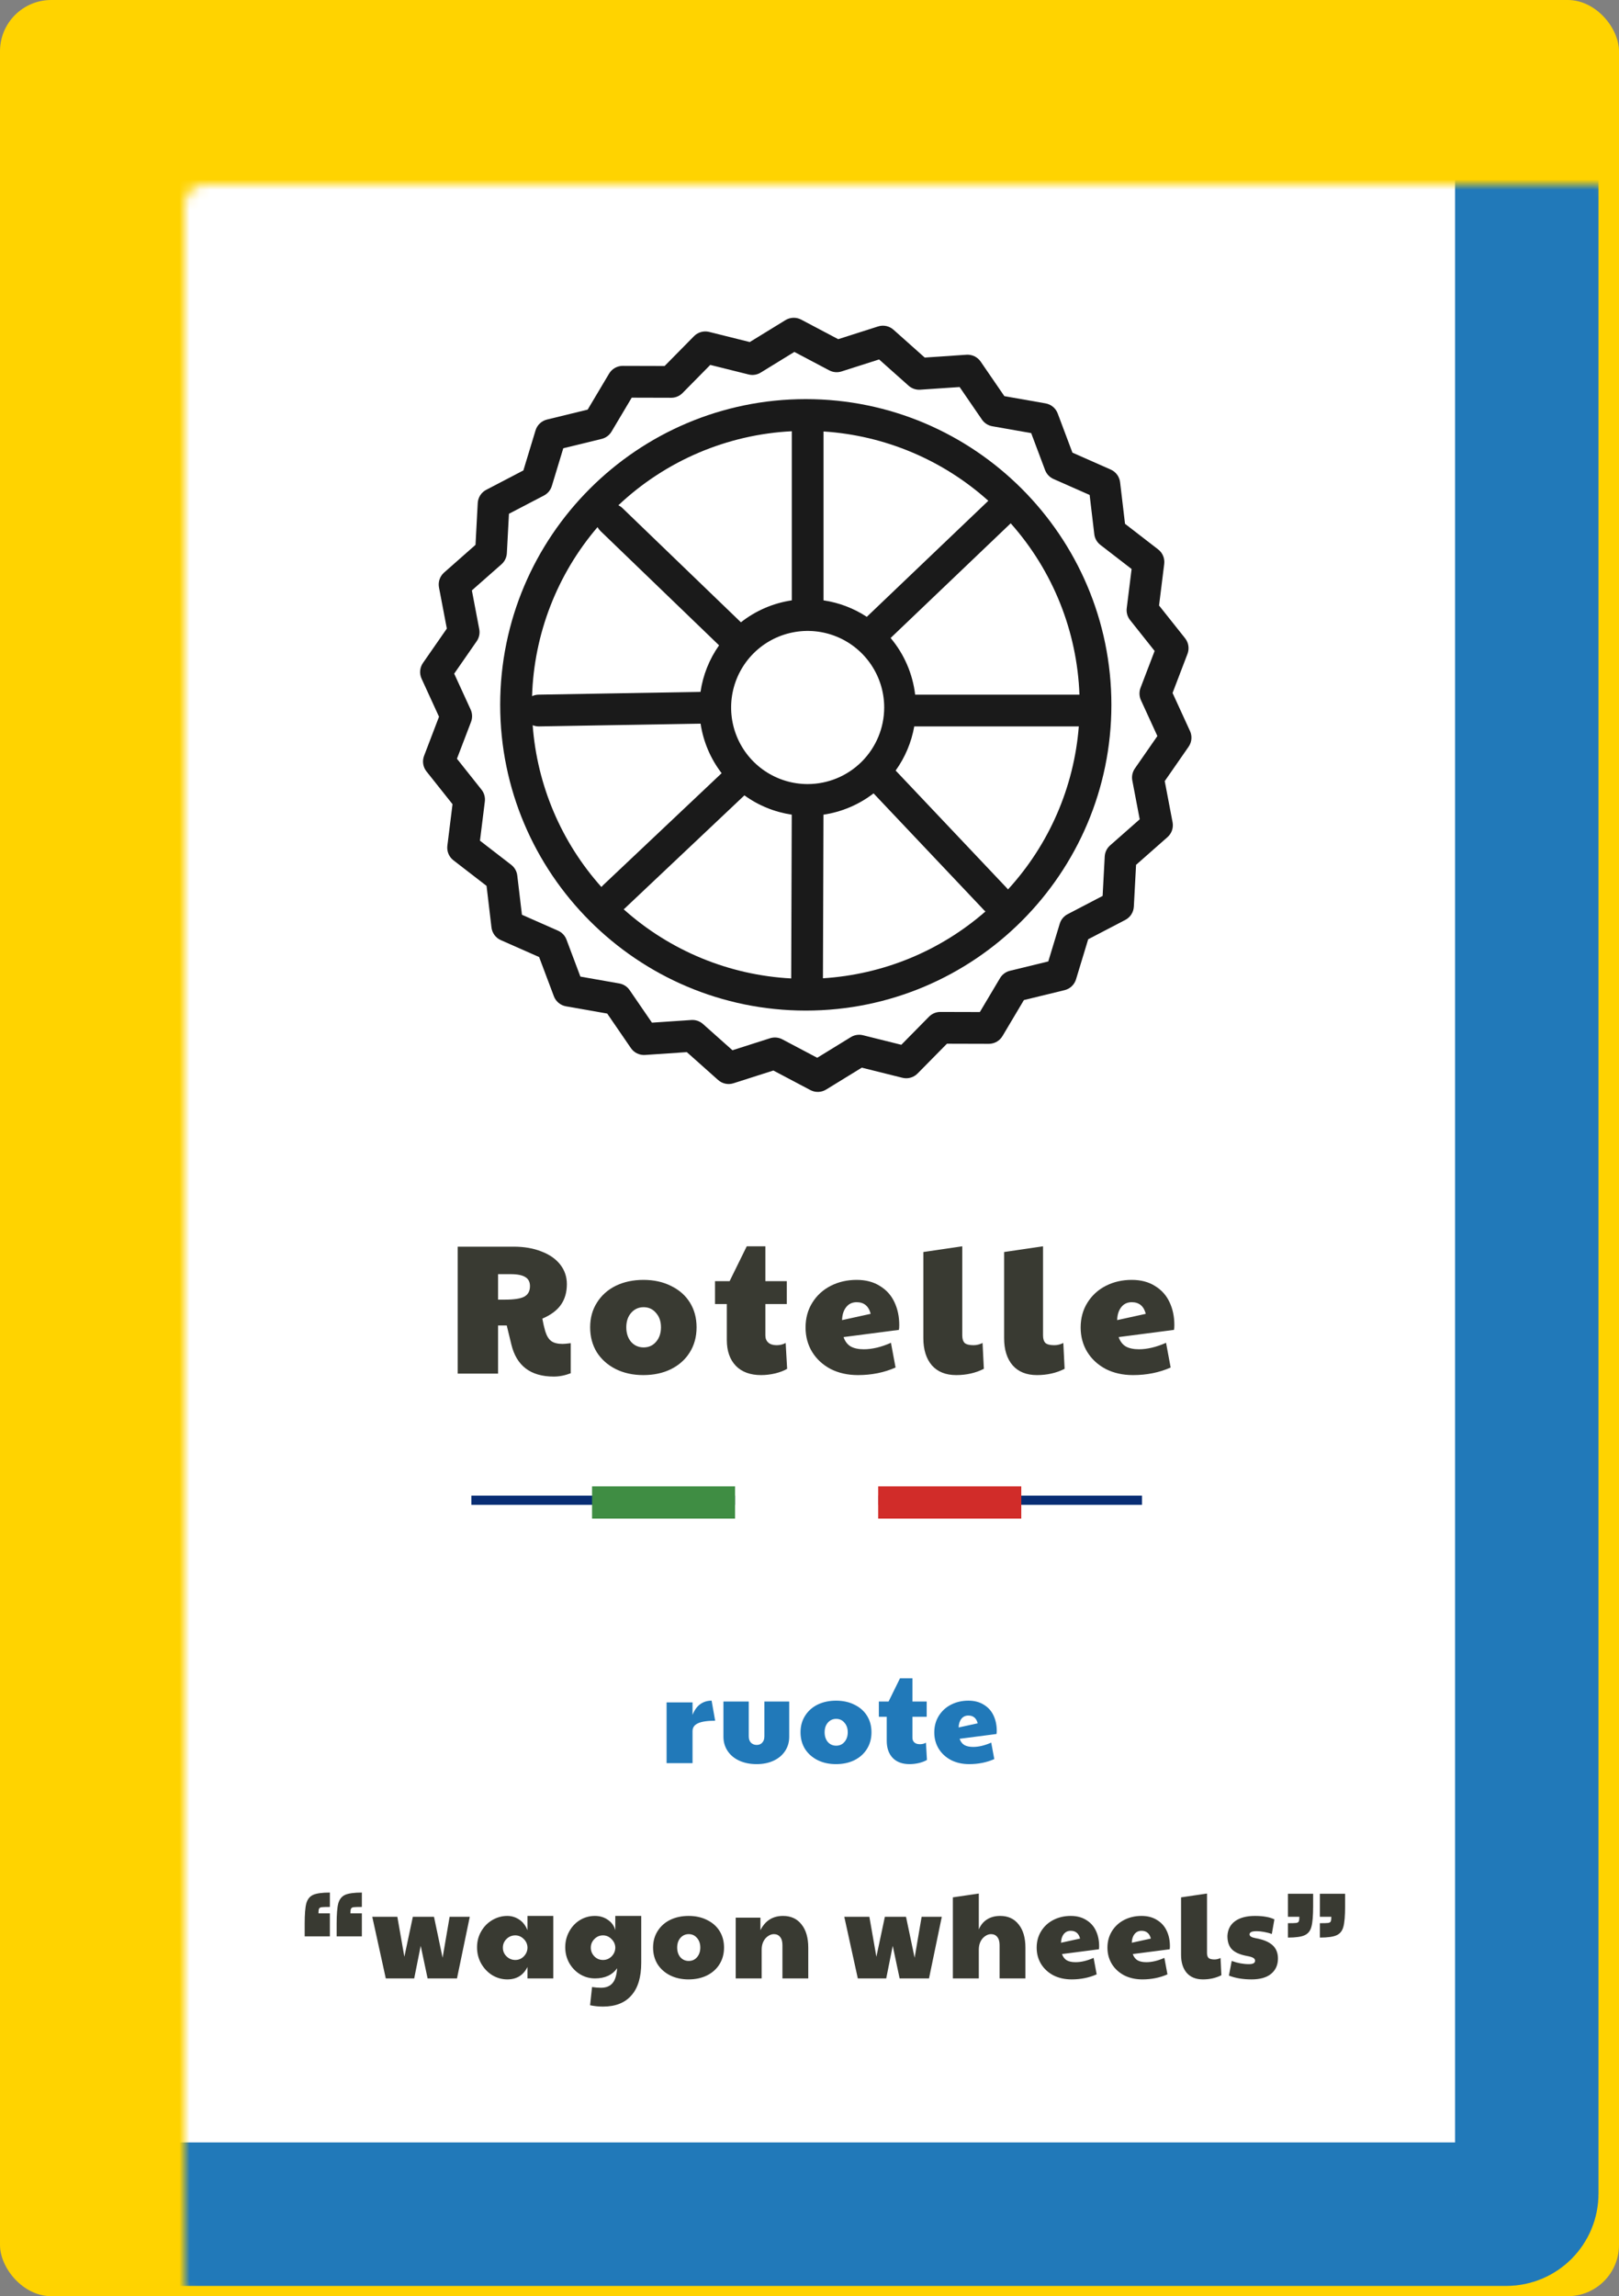 <svg width="158" height="224" viewBox="0 0 158 224" fill="none" xmlns="http://www.w3.org/2000/svg">
<rect x="0" y="0" width="158" height="224" fill="#808080" stroke="none"/>
<rect width="158" height="224" rx="5" fill="#FFD300"/>
<mask id="path-2-inside-1" fill="white">
<rect x="9" y="9" width="140" height="207" rx="2"/>
</mask>
<rect x="9" y="9" width="140" height="207" rx="2" fill="white" stroke="#2179B9" stroke-width="14" mask="url(#path-2-inside-1)"/>
<path d="M65.054 166.072H67.586V167.296C67.77 166.824 68.018 166.476 68.33 166.252C68.65 166.02 69.022 165.904 69.446 165.904L69.794 167.86C69.034 167.86 68.474 167.944 68.114 168.112C67.762 168.272 67.586 168.528 67.586 168.88V172H65.054V166.072ZM73.841 172.096C73.209 172.096 72.645 171.984 72.149 171.76C71.661 171.536 71.281 171.22 71.009 170.812C70.737 170.404 70.601 169.94 70.601 169.42V165.988H73.073V169.384C73.073 169.648 73.145 169.856 73.289 170.008C73.441 170.152 73.629 170.224 73.853 170.224C74.069 170.224 74.245 170.152 74.381 170.008C74.525 169.856 74.597 169.648 74.597 169.384V165.988H77.021V169.42C77.021 169.948 76.885 170.416 76.613 170.824C76.349 171.224 75.977 171.536 75.497 171.76C75.017 171.984 74.465 172.096 73.841 172.096ZM81.58 172.096C80.908 172.096 80.308 171.964 79.78 171.7C79.26 171.436 78.852 171.072 78.556 170.608C78.268 170.136 78.124 169.596 78.124 168.988C78.124 168.38 78.272 167.844 78.568 167.38C78.864 166.908 79.272 166.544 79.792 166.288C80.32 166.032 80.92 165.904 81.592 165.904C82.272 165.904 82.872 166.036 83.392 166.3C83.92 166.556 84.328 166.916 84.616 167.38C84.904 167.844 85.048 168.38 85.048 168.988C85.048 169.604 84.9 170.148 84.604 170.62C84.316 171.084 83.908 171.448 83.38 171.712C82.86 171.968 82.26 172.096 81.58 172.096ZM81.604 170.296C81.932 170.296 82.2 170.176 82.408 169.936C82.624 169.688 82.732 169.372 82.732 168.988C82.732 168.604 82.624 168.292 82.408 168.052C82.2 167.804 81.932 167.68 81.604 167.68C81.276 167.68 81.004 167.804 80.788 168.052C80.58 168.292 80.476 168.604 80.476 168.988C80.476 169.372 80.58 169.688 80.788 169.936C81.004 170.176 81.276 170.296 81.604 170.296ZM88.769 172.096C88.065 172.096 87.517 171.896 87.125 171.496C86.733 171.088 86.537 170.528 86.537 169.816V167.476H85.769V165.988H86.717L87.833 163.72H89.045V165.988H90.437V167.476H89.045V169.516C89.045 169.716 89.109 169.872 89.237 169.984C89.365 170.096 89.545 170.152 89.777 170.152C89.993 170.152 90.189 170.104 90.365 170.008L90.461 171.688C90.261 171.808 90.001 171.908 89.681 171.988C89.369 172.06 89.065 172.096 88.769 172.096ZM94.586 172.096C93.922 172.096 93.33 171.964 92.81 171.7C92.298 171.428 91.898 171.06 91.61 170.596C91.322 170.124 91.178 169.592 91.178 169C91.178 168.392 91.326 167.852 91.622 167.38C91.918 166.908 92.318 166.544 92.822 166.288C93.326 166.032 93.886 165.904 94.502 165.904C95.094 165.904 95.598 166.036 96.014 166.3C96.438 166.556 96.754 166.908 96.962 167.356C97.17 167.796 97.274 168.292 97.274 168.844C97.274 168.988 97.266 169.092 97.25 169.156L93.65 169.624C93.746 169.904 93.902 170.108 94.118 170.236C94.334 170.356 94.618 170.416 94.97 170.416C95.514 170.416 96.102 170.276 96.734 169.996L97.034 171.604C96.29 171.932 95.474 172.096 94.586 172.096ZM95.414 168.112C95.286 167.608 94.982 167.356 94.502 167.356C94.214 167.356 93.986 167.464 93.818 167.68C93.65 167.896 93.562 168.176 93.554 168.52L95.414 168.112Z" fill="#2179B9"/>
<path d="M29.734 187.672C29.734 186.752 29.786 186.092 29.89 185.692C30.002 185.284 30.222 185.004 30.55 184.852C30.886 184.7 31.434 184.624 32.194 184.624V186.028C31.786 186.028 31.518 186.036 31.39 186.052C31.262 186.068 31.178 186.116 31.138 186.196C31.098 186.276 31.078 186.428 31.078 186.652H32.194V188.896H29.734V187.672ZM32.854 187.672C32.854 186.752 32.906 186.092 33.01 185.692C33.122 185.284 33.342 185.004 33.67 184.852C34.006 184.7 34.554 184.624 35.314 184.624V186.028C34.906 186.028 34.638 186.036 34.51 186.052C34.382 186.068 34.298 186.116 34.258 186.196C34.218 186.276 34.198 186.428 34.198 186.652H35.314V188.896H32.854V187.672ZM36.33 186.988H38.778L39.462 190.888L40.29 186.988H42.354L43.194 190.984L43.878 186.988H45.846L44.598 193H41.73L41.058 189.82L40.422 193H37.65L36.33 186.988ZM49.508 193.096C48.988 193.096 48.5 192.96 48.044 192.688C47.596 192.408 47.236 192.032 46.964 191.56C46.692 191.08 46.556 190.548 46.556 189.964C46.556 189.388 46.692 188.868 46.964 188.404C47.236 187.932 47.6 187.564 48.056 187.3C48.512 187.036 48.996 186.904 49.508 186.904C49.924 186.904 50.308 187.02 50.66 187.252C51.02 187.484 51.292 187.832 51.476 188.296V186.904H53.996V193H51.476V191.884C51.076 192.692 50.42 193.096 49.508 193.096ZM50.288 191.2C50.608 191.2 50.88 191.088 51.104 190.864C51.336 190.632 51.46 190.36 51.476 190.048V189.952C51.46 189.632 51.332 189.36 51.092 189.136C50.86 188.912 50.592 188.8 50.288 188.8C49.952 188.8 49.664 188.92 49.424 189.16C49.192 189.392 49.076 189.672 49.076 190C49.076 190.336 49.196 190.62 49.436 190.852C49.676 191.084 49.96 191.2 50.288 191.2ZM58.847 195.748C58.407 195.748 57.987 195.704 57.587 195.616L57.779 193.84C58.091 193.888 58.379 193.912 58.643 193.912C59.139 193.912 59.515 193.764 59.771 193.468C60.027 193.18 60.179 192.692 60.227 192.004C59.755 192.668 59.035 193 58.067 193C57.539 193 57.051 192.864 56.603 192.592C56.163 192.32 55.811 191.952 55.547 191.488C55.291 191.024 55.163 190.516 55.163 189.964C55.163 189.404 55.291 188.892 55.547 188.428C55.803 187.956 56.151 187.584 56.591 187.312C57.039 187.04 57.527 186.904 58.055 186.904C58.543 186.904 58.967 187.032 59.327 187.288C59.695 187.536 59.935 187.872 60.047 188.296V186.904H62.579V191.476C62.579 192.876 62.259 193.936 61.619 194.656C60.987 195.384 60.063 195.748 58.847 195.748ZM58.847 191.2C59.167 191.2 59.443 191.088 59.675 190.864C59.907 190.632 60.031 190.36 60.047 190.048V189.952C60.031 189.648 59.903 189.38 59.663 189.148C59.431 188.916 59.159 188.8 58.847 188.8C58.519 188.8 58.239 188.92 58.007 189.16C57.775 189.392 57.659 189.672 57.659 190C57.659 190.328 57.775 190.612 58.007 190.852C58.239 191.084 58.519 191.2 58.847 191.2ZM67.191 193.096C66.519 193.096 65.919 192.964 65.391 192.7C64.871 192.436 64.463 192.072 64.167 191.608C63.879 191.136 63.735 190.596 63.735 189.988C63.735 189.38 63.883 188.844 64.179 188.38C64.475 187.908 64.883 187.544 65.403 187.288C65.931 187.032 66.531 186.904 67.203 186.904C67.883 186.904 68.483 187.036 69.003 187.3C69.531 187.556 69.939 187.916 70.227 188.38C70.515 188.844 70.659 189.38 70.659 189.988C70.659 190.604 70.511 191.148 70.215 191.62C69.927 192.084 69.519 192.448 68.991 192.712C68.471 192.968 67.871 193.096 67.191 193.096ZM67.215 191.296C67.543 191.296 67.811 191.176 68.019 190.936C68.235 190.688 68.343 190.372 68.343 189.988C68.343 189.604 68.235 189.292 68.019 189.052C67.811 188.804 67.543 188.68 67.215 188.68C66.887 188.68 66.615 188.804 66.399 189.052C66.191 189.292 66.087 189.604 66.087 189.988C66.087 190.372 66.191 190.688 66.399 190.936C66.615 191.176 66.887 191.296 67.215 191.296ZM71.799 187.072H74.211V188.296C74.675 187.368 75.411 186.904 76.419 186.904C77.187 186.904 77.787 187.18 78.219 187.732C78.659 188.276 78.879 189.032 78.879 190V193H76.359V189.748C76.359 189.404 76.283 189.14 76.131 188.956C75.987 188.772 75.783 188.68 75.519 188.68C75.327 188.68 75.139 188.744 74.955 188.872C74.771 188.992 74.619 189.168 74.499 189.4C74.387 189.632 74.331 189.896 74.331 190.192V193H71.799V187.072ZM82.395 186.988H84.843L85.527 190.888L86.355 186.988H88.419L89.259 190.984L89.943 186.988H91.911L90.663 193H87.795L87.123 189.82L86.487 193H83.715L82.395 186.988ZM92.991 185.092L95.523 184.72V188.224C95.699 187.8 95.963 187.476 96.315 187.252C96.675 187.02 97.107 186.904 97.611 186.904C98.379 186.904 98.979 187.18 99.411 187.732C99.851 188.276 100.071 189.032 100.071 190V193H97.551V189.748C97.551 189.404 97.475 189.14 97.323 188.956C97.179 188.772 96.975 188.68 96.711 188.68C96.519 188.68 96.331 188.744 96.147 188.872C95.963 188.992 95.811 189.168 95.691 189.4C95.579 189.632 95.523 189.896 95.523 190.192V193H92.991V185.092ZM104.578 193.096C103.914 193.096 103.322 192.964 102.802 192.7C102.29 192.428 101.89 192.06 101.602 191.596C101.314 191.124 101.17 190.592 101.17 190C101.17 189.392 101.318 188.852 101.614 188.38C101.91 187.908 102.31 187.544 102.814 187.288C103.318 187.032 103.878 186.904 104.494 186.904C105.086 186.904 105.59 187.036 106.006 187.3C106.43 187.556 106.746 187.908 106.954 188.356C107.162 188.796 107.266 189.292 107.266 189.844C107.266 189.988 107.258 190.092 107.242 190.156L103.642 190.624C103.738 190.904 103.894 191.108 104.11 191.236C104.326 191.356 104.61 191.416 104.962 191.416C105.506 191.416 106.094 191.276 106.726 190.996L107.026 192.604C106.282 192.932 105.466 193.096 104.578 193.096ZM105.406 189.112C105.278 188.608 104.974 188.356 104.494 188.356C104.206 188.356 103.978 188.464 103.81 188.68C103.642 188.896 103.554 189.176 103.546 189.52L105.406 189.112ZM111.485 193.096C110.821 193.096 110.229 192.964 109.709 192.7C109.197 192.428 108.797 192.06 108.509 191.596C108.221 191.124 108.077 190.592 108.077 190C108.077 189.392 108.225 188.852 108.521 188.38C108.817 187.908 109.217 187.544 109.721 187.288C110.225 187.032 110.785 186.904 111.401 186.904C111.993 186.904 112.497 187.036 112.913 187.3C113.337 187.556 113.653 187.908 113.861 188.356C114.069 188.796 114.173 189.292 114.173 189.844C114.173 189.988 114.165 190.092 114.149 190.156L110.549 190.624C110.645 190.904 110.801 191.108 111.017 191.236C111.233 191.356 111.517 191.416 111.869 191.416C112.413 191.416 113.001 191.276 113.633 190.996L113.933 192.604C113.189 192.932 112.373 193.096 111.485 193.096ZM112.313 189.112C112.185 188.608 111.881 188.356 111.401 188.356C111.113 188.356 110.885 188.464 110.717 188.68C110.549 188.896 110.461 189.176 110.453 189.52L112.313 189.112ZM117.397 193.096C116.717 193.096 116.189 192.884 115.813 192.46C115.445 192.028 115.261 191.44 115.261 190.696V185.092L117.793 184.72V190.516C117.793 190.74 117.845 190.904 117.949 191.008C118.061 191.104 118.253 191.152 118.525 191.152C118.725 191.152 118.921 191.104 119.113 191.008L119.197 192.688C118.661 192.96 118.061 193.096 117.397 193.096ZM122.137 193.096C121.297 193.096 120.561 192.972 119.929 192.724L120.205 191.296C120.781 191.504 121.341 191.608 121.885 191.608C122.285 191.608 122.485 191.496 122.485 191.272C122.485 191.16 122.425 191.068 122.305 190.996C122.193 190.924 121.977 190.86 121.657 190.804C120.993 190.676 120.513 190.46 120.217 190.156C119.929 189.852 119.785 189.42 119.785 188.86C119.817 188.228 120.069 187.744 120.541 187.408C121.013 187.072 121.657 186.904 122.473 186.904C122.889 186.904 123.245 186.932 123.541 186.988C123.845 187.036 124.121 187.12 124.369 187.24L124.117 188.668C123.885 188.58 123.629 188.512 123.349 188.464C123.077 188.416 122.849 188.392 122.665 188.392C122.393 188.392 122.205 188.42 122.101 188.476C121.997 188.532 121.945 188.608 121.945 188.704C121.945 188.88 122.145 189.004 122.545 189.076C123.273 189.204 123.817 189.428 124.177 189.748C124.537 190.068 124.717 190.504 124.717 191.056C124.717 191.688 124.493 192.188 124.045 192.556C123.605 192.916 122.969 193.096 122.137 193.096ZM125.69 187.612C126.098 187.612 126.366 187.604 126.494 187.588C126.622 187.572 126.706 187.524 126.746 187.444C126.786 187.364 126.806 187.212 126.806 186.988H125.69V184.744H128.15V185.968C128.15 186.888 128.094 187.552 127.982 187.96C127.878 188.36 127.658 188.636 127.322 188.788C126.994 188.94 126.45 189.016 125.69 189.016V187.612ZM128.81 187.612C129.218 187.612 129.486 187.604 129.614 187.588C129.742 187.572 129.826 187.524 129.866 187.444C129.906 187.364 129.926 187.212 129.926 186.988H128.81V184.744H131.27V185.968C131.27 186.888 131.214 187.552 131.102 187.96C130.998 188.36 130.778 188.636 130.442 188.788C130.114 188.94 129.57 189.016 128.81 189.016V187.612Z" fill="#393A32"/>
<path d="M54.043 134.288C51.787 134.288 50.407 133.244 49.903 131.156L49.453 129.302H48.607V134H44.665V121.616H50.119C51.151 121.616 52.057 121.772 52.837 122.084C53.629 122.384 54.241 122.81 54.673 123.362C55.105 123.914 55.321 124.55 55.321 125.27C55.321 126.074 55.123 126.752 54.727 127.304C54.343 127.844 53.743 128.288 52.927 128.636C53.011 129.092 53.107 129.506 53.215 129.878C53.359 130.334 53.557 130.652 53.809 130.832C54.061 131.012 54.427 131.102 54.907 131.102C55.075 131.102 55.339 131.078 55.699 131.03V133.964C55.135 134.18 54.583 134.288 54.043 134.288ZM49.291 126.782C50.179 126.782 50.803 126.686 51.163 126.494C51.535 126.29 51.721 125.948 51.721 125.468C51.721 125.06 51.571 124.766 51.271 124.586C50.971 124.394 50.497 124.298 49.849 124.298H48.607V126.782H49.291ZM62.777 134.144C61.769 134.144 60.869 133.946 60.077 133.55C59.297 133.154 58.685 132.608 58.241 131.912C57.809 131.204 57.593 130.394 57.593 129.482C57.593 128.57 57.815 127.766 58.259 127.07C58.703 126.362 59.315 125.816 60.095 125.432C60.887 125.048 61.787 124.856 62.795 124.856C63.815 124.856 64.715 125.054 65.495 125.45C66.287 125.834 66.899 126.374 67.331 127.07C67.763 127.766 67.979 128.57 67.979 129.482C67.979 130.406 67.757 131.222 67.313 131.93C66.881 132.626 66.269 133.172 65.477 133.568C64.697 133.952 63.797 134.144 62.777 134.144ZM62.813 131.444C63.305 131.444 63.707 131.264 64.019 130.904C64.343 130.532 64.505 130.058 64.505 129.482C64.505 128.906 64.343 128.438 64.019 128.078C63.707 127.706 63.305 127.52 62.813 127.52C62.321 127.52 61.913 127.706 61.589 128.078C61.277 128.438 61.121 128.906 61.121 129.482C61.121 130.058 61.277 130.532 61.589 130.904C61.913 131.264 62.321 131.444 62.813 131.444ZM74.28 134.144C73.224 134.144 72.402 133.844 71.814 133.244C71.226 132.632 70.932 131.792 70.932 130.724V127.214H69.78V124.982H71.202L72.876 121.58H74.694V124.982H76.782V127.214H74.694V130.274C74.694 130.574 74.79 130.808 74.982 130.976C75.174 131.144 75.444 131.228 75.792 131.228C76.116 131.228 76.41 131.156 76.674 131.012L76.818 133.532C76.518 133.712 76.128 133.862 75.648 133.982C75.18 134.09 74.724 134.144 74.28 134.144ZM83.727 134.144C82.731 134.144 81.843 133.946 81.063 133.55C80.295 133.142 79.695 132.59 79.263 131.894C78.831 131.186 78.615 130.388 78.615 129.5C78.615 128.588 78.837 127.778 79.281 127.07C79.725 126.362 80.325 125.816 81.081 125.432C81.837 125.048 82.677 124.856 83.601 124.856C84.489 124.856 85.245 125.054 85.869 125.45C86.505 125.834 86.979 126.362 87.291 127.034C87.603 127.694 87.759 128.438 87.759 129.266C87.759 129.482 87.747 129.638 87.723 129.734L82.323 130.436C82.467 130.856 82.701 131.162 83.025 131.354C83.349 131.534 83.775 131.624 84.303 131.624C85.119 131.624 86.001 131.414 86.949 130.994L87.399 133.406C86.283 133.898 85.059 134.144 83.727 134.144ZM84.969 128.168C84.777 127.412 84.321 127.034 83.601 127.034C83.169 127.034 82.827 127.196 82.575 127.52C82.323 127.844 82.191 128.264 82.179 128.78L84.969 128.168ZM93.315 134.144C92.295 134.144 91.503 133.826 90.939 133.19C90.387 132.542 90.111 131.66 90.111 130.544V122.138L93.909 121.58V130.274C93.909 130.61 93.987 130.856 94.143 131.012C94.311 131.156 94.599 131.228 95.007 131.228C95.307 131.228 95.601 131.156 95.889 131.012L96.015 133.532C95.211 133.94 94.311 134.144 93.315 134.144ZM101.197 134.144C100.177 134.144 99.385 133.826 98.822 133.19C98.269 132.542 97.993 131.66 97.993 130.544V122.138L101.791 121.58V130.274C101.791 130.61 101.869 130.856 102.025 131.012C102.193 131.156 102.481 131.228 102.889 131.228C103.189 131.228 103.483 131.156 103.771 131.012L103.897 133.532C103.093 133.94 102.193 134.144 101.197 134.144ZM110.574 134.144C109.578 134.144 108.69 133.946 107.91 133.55C107.142 133.142 106.542 132.59 106.11 131.894C105.678 131.186 105.462 130.388 105.462 129.5C105.462 128.588 105.684 127.778 106.128 127.07C106.572 126.362 107.172 125.816 107.928 125.432C108.684 125.048 109.524 124.856 110.448 124.856C111.336 124.856 112.092 125.054 112.716 125.45C113.352 125.834 113.826 126.362 114.138 127.034C114.45 127.694 114.606 128.438 114.606 129.266C114.606 129.482 114.594 129.638 114.57 129.734L109.17 130.436C109.314 130.856 109.548 131.162 109.872 131.354C110.196 131.534 110.622 131.624 111.15 131.624C111.966 131.624 112.848 131.414 113.796 130.994L114.246 133.406C113.13 133.898 111.906 134.144 110.574 134.144ZM111.816 128.168C111.624 127.412 111.168 127.034 110.448 127.034C110.016 127.034 109.674 127.196 109.422 127.52C109.17 127.844 109.038 128.264 109.026 128.78L111.816 128.168Z" fill="#393A32"/>
<rect x="46" y="145.901" width="65.45" height="0.898" fill="#082D74"/>
<rect x="57.781" y="145" width="13.963" height="3.142" fill="#3F8D43"/>
<rect x="71.745" y="145" width="13.963" height="3.142" fill="white"/>
<rect x="85.705" y="145" width="13.963" height="3.142" fill="#D12C29"/>
<path d="M78.638 38.935C62.192 38.935 48.813 52.315 48.813 68.76C48.813 85.206 62.192 98.585 78.638 98.585C95.083 98.585 108.462 85.206 108.462 68.76C108.462 52.315 95.083 38.935 78.638 38.935ZM89.311 67.766C89.069 65.729 88.237 63.807 86.917 62.237L98.636 51.05C102.747 55.673 105.119 61.584 105.344 67.766H89.311ZM78.82 76.489C77.343 76.489 75.899 76.051 74.67 75.23C73.442 74.409 72.484 73.243 71.919 71.878C71.354 70.513 71.206 69.011 71.494 67.562C71.782 66.113 72.493 64.782 73.538 63.737C74.583 62.692 75.914 61.981 77.363 61.693C78.812 61.404 80.314 61.552 81.679 62.118C83.044 62.683 84.21 63.641 85.031 64.869C85.852 66.097 86.29 67.541 86.29 69.019C86.288 70.999 85.5 72.898 84.1 74.299C82.7 75.699 80.801 76.487 78.82 76.489V76.489ZM84.592 60.174C83.318 59.338 81.877 58.789 80.369 58.566V42.091C86.337 42.475 92.002 44.857 96.451 48.853L84.592 60.174ZM77.272 58.566C75.458 58.835 73.747 59.573 72.307 60.707L60.751 49.571C60.632 49.456 60.496 49.362 60.347 49.291C64.951 44.949 70.951 42.388 77.272 42.068L77.272 58.566ZM72.648 77.589C74.014 78.578 75.598 79.224 77.267 79.471L77.214 95.449C71.156 95.13 65.389 92.751 60.868 88.706C60.9 88.68 60.931 88.654 60.961 88.626L72.648 77.589ZM80.364 79.473C82.144 79.21 83.826 78.495 85.251 77.396L96.031 88.786C96.075 88.832 96.121 88.876 96.171 88.916C91.748 92.778 86.172 95.07 80.312 95.433L80.364 79.473ZM58.314 51.423C58.39 51.563 58.487 51.691 58.601 51.801L70.175 62.954C69.222 64.304 68.602 65.86 68.364 67.495L52.553 67.766C52.336 67.77 52.122 67.819 51.925 67.912C52.113 61.848 54.367 56.03 58.314 51.423V51.423ZM51.984 70.745C52.172 70.823 52.375 70.864 52.579 70.863C52.588 70.863 52.597 70.863 52.606 70.863L68.37 70.593C68.635 72.352 69.342 74.015 70.425 75.427L58.834 86.374C58.783 86.423 58.736 86.475 58.692 86.53C54.776 82.153 52.417 76.603 51.984 70.745V70.745ZM98.373 86.765C98.344 86.728 98.313 86.692 98.28 86.657L87.407 75.168C88.327 73.888 88.948 72.416 89.223 70.863H105.282C104.817 76.786 102.385 82.384 98.373 86.765V86.765Z" fill="#1A1A1A"/>
<path d="M116.134 71.315L114.431 67.601L115.89 63.784C115.986 63.533 116.015 63.261 115.974 62.995C115.933 62.729 115.823 62.478 115.656 62.267L113.113 59.069L113.617 55.014C113.65 54.746 113.613 54.475 113.509 54.227C113.406 53.978 113.239 53.761 113.026 53.597L109.792 51.099L109.311 47.042C109.279 46.775 109.178 46.52 109.018 46.304C108.858 46.087 108.645 45.916 108.398 45.808L104.66 44.157L103.222 40.333C103.127 40.081 102.968 39.858 102.761 39.686C102.554 39.514 102.306 39.399 102.041 39.352L98.016 38.644L95.704 35.275C95.552 35.053 95.344 34.875 95.102 34.758C94.86 34.641 94.591 34.589 94.323 34.606L90.246 34.882L87.195 32.164C86.994 31.985 86.75 31.861 86.487 31.805C86.223 31.749 85.95 31.763 85.694 31.845L81.801 33.088L78.188 31.179C77.95 31.054 77.684 30.992 77.415 31.001C77.146 31.009 76.884 31.088 76.654 31.229L73.172 33.367L69.208 32.379C68.946 32.314 68.673 32.318 68.414 32.391C68.155 32.464 67.919 32.602 67.73 32.794L64.861 35.704L60.775 35.693H60.771C60.502 35.693 60.239 35.762 60.005 35.895C59.772 36.028 59.577 36.219 59.44 36.45L57.35 39.961L53.381 40.928C53.119 40.992 52.879 41.123 52.683 41.308C52.487 41.492 52.343 41.725 52.265 41.983L51.077 45.892L47.454 47.782C47.215 47.906 47.013 48.09 46.867 48.317C46.722 48.543 46.638 48.803 46.623 49.072L46.405 53.152L43.34 55.854C43.138 56.032 42.986 56.259 42.898 56.514C42.811 56.768 42.792 57.041 42.842 57.306L43.607 61.32L41.276 64.676C41.123 64.897 41.03 65.154 41.006 65.423C40.982 65.691 41.029 65.96 41.141 66.205L42.844 69.919L41.385 73.736C41.289 73.987 41.26 74.259 41.301 74.525C41.342 74.791 41.452 75.042 41.619 75.253L44.162 78.451L43.658 82.506C43.625 82.773 43.662 83.045 43.766 83.293C43.869 83.541 44.035 83.759 44.249 83.923L47.483 86.42L47.964 90.478C47.996 90.746 48.097 91 48.257 91.216C48.417 91.433 48.63 91.604 48.877 91.712L52.614 93.363L54.053 97.188C54.148 97.439 54.307 97.662 54.514 97.834C54.721 98.006 54.969 98.121 55.234 98.168L59.259 98.876L61.571 102.245C61.723 102.467 61.93 102.645 62.173 102.763C62.415 102.88 62.684 102.932 62.952 102.914L67.029 102.638L70.08 105.356C70.281 105.535 70.525 105.659 70.788 105.715C71.052 105.771 71.325 105.757 71.581 105.675L75.474 104.432L79.087 106.341C79.325 106.467 79.591 106.528 79.86 106.519C80.129 106.511 80.391 106.432 80.621 106.291L84.103 104.153L88.067 105.141C88.329 105.206 88.602 105.202 88.861 105.129C89.12 105.057 89.356 104.917 89.545 104.726L92.414 101.816L96.5 101.827H96.504C96.773 101.827 97.036 101.758 97.27 101.625C97.503 101.492 97.698 101.301 97.835 101.07L99.924 97.559L103.895 96.592C104.156 96.528 104.396 96.397 104.592 96.212C104.788 96.027 104.932 95.795 105.01 95.537L106.198 91.628L109.821 89.739C110.06 89.614 110.262 89.43 110.408 89.203C110.553 88.977 110.637 88.717 110.652 88.448L110.87 84.368L113.935 81.666C114.137 81.488 114.289 81.261 114.377 81.006C114.464 80.751 114.483 80.478 114.433 80.214L113.668 76.2L115.998 72.844C116.152 72.623 116.245 72.365 116.269 72.097C116.293 71.829 116.246 71.56 116.134 71.315V71.315ZM110.504 76.141L111.225 79.926L108.334 82.473C108.179 82.609 108.053 82.775 107.964 82.96C107.874 83.146 107.822 83.347 107.811 83.553L107.606 87.4L104.189 89.182C104.006 89.277 103.845 89.408 103.713 89.566C103.582 89.725 103.483 89.908 103.423 90.105L102.303 93.791L98.559 94.703C98.359 94.752 98.171 94.84 98.005 94.963C97.84 95.085 97.7 95.239 97.595 95.416L95.625 98.727L91.772 98.717H91.768C91.562 98.717 91.359 98.758 91.17 98.837C90.981 98.916 90.809 99.032 90.665 99.178L87.96 101.922L84.221 100.99C84.021 100.94 83.814 100.93 83.61 100.962C83.406 100.993 83.211 101.065 83.036 101.173L79.753 103.189L76.346 101.389C76.164 101.293 75.964 101.234 75.759 101.216C75.554 101.198 75.347 101.221 75.151 101.283L71.481 102.455L68.604 99.893C68.45 99.756 68.27 99.651 68.075 99.584C67.881 99.517 67.674 99.49 67.469 99.504L63.625 99.764L61.445 96.587C61.328 96.417 61.179 96.272 61.006 96.161C60.833 96.049 60.639 95.974 60.436 95.938L56.641 95.27L55.285 91.664C55.212 91.471 55.102 91.295 54.961 91.145C54.819 90.995 54.649 90.875 54.461 90.792L50.936 89.236L50.482 85.409C50.458 85.205 50.393 85.007 50.291 84.828C50.19 84.649 50.054 84.492 49.891 84.366L46.841 82.011L47.316 78.188C47.341 77.983 47.326 77.776 47.27 77.578C47.214 77.379 47.119 77.194 46.991 77.033L44.594 74.017L45.97 70.418C46.043 70.226 46.078 70.021 46.071 69.815C46.064 69.609 46.017 69.407 45.931 69.219L44.325 65.717L46.522 62.552C46.64 62.383 46.722 62.192 46.765 61.99C46.808 61.789 46.81 61.581 46.771 61.379L46.05 57.594L48.941 55.047C49.096 54.91 49.221 54.745 49.311 54.559C49.401 54.374 49.453 54.173 49.464 53.967L49.669 50.12L53.086 48.338C53.269 48.243 53.43 48.112 53.562 47.954C53.693 47.796 53.792 47.612 53.852 47.416L54.972 43.729L58.716 42.817C58.916 42.768 59.104 42.68 59.27 42.557C59.435 42.435 59.575 42.281 59.68 42.104L61.65 38.793L65.503 38.803H65.507C65.713 38.803 65.916 38.762 66.105 38.683C66.294 38.604 66.466 38.488 66.61 38.342L69.315 35.598L73.054 36.53C73.254 36.58 73.462 36.59 73.665 36.558C73.868 36.527 74.064 36.455 74.239 36.347L77.522 34.331L80.929 36.131C81.111 36.227 81.311 36.286 81.516 36.304C81.721 36.322 81.928 36.299 82.124 36.237L85.794 35.065L88.671 37.627C88.825 37.764 89.005 37.869 89.2 37.935C89.394 38.002 89.6 38.03 89.806 38.016L93.65 37.756L95.83 40.933C95.947 41.103 96.096 41.248 96.269 41.359C96.442 41.471 96.636 41.547 96.839 41.582L100.634 42.25L101.99 45.856C102.063 46.049 102.173 46.225 102.314 46.375C102.456 46.525 102.626 46.645 102.814 46.728L106.339 48.284L106.793 52.111C106.817 52.315 106.882 52.513 106.983 52.692C107.085 52.871 107.221 53.028 107.384 53.154L110.434 55.509L109.959 59.332C109.934 59.537 109.949 59.744 110.005 59.942C110.061 60.141 110.156 60.326 110.284 60.487L112.681 63.503L111.305 67.102C111.232 67.294 111.197 67.499 111.204 67.705C111.211 67.911 111.258 68.114 111.344 68.301L112.95 71.803L110.753 74.968C110.635 75.137 110.553 75.328 110.51 75.529C110.467 75.731 110.465 75.939 110.504 76.141H110.504Z" fill="#1A1A1A"/>
</svg>
